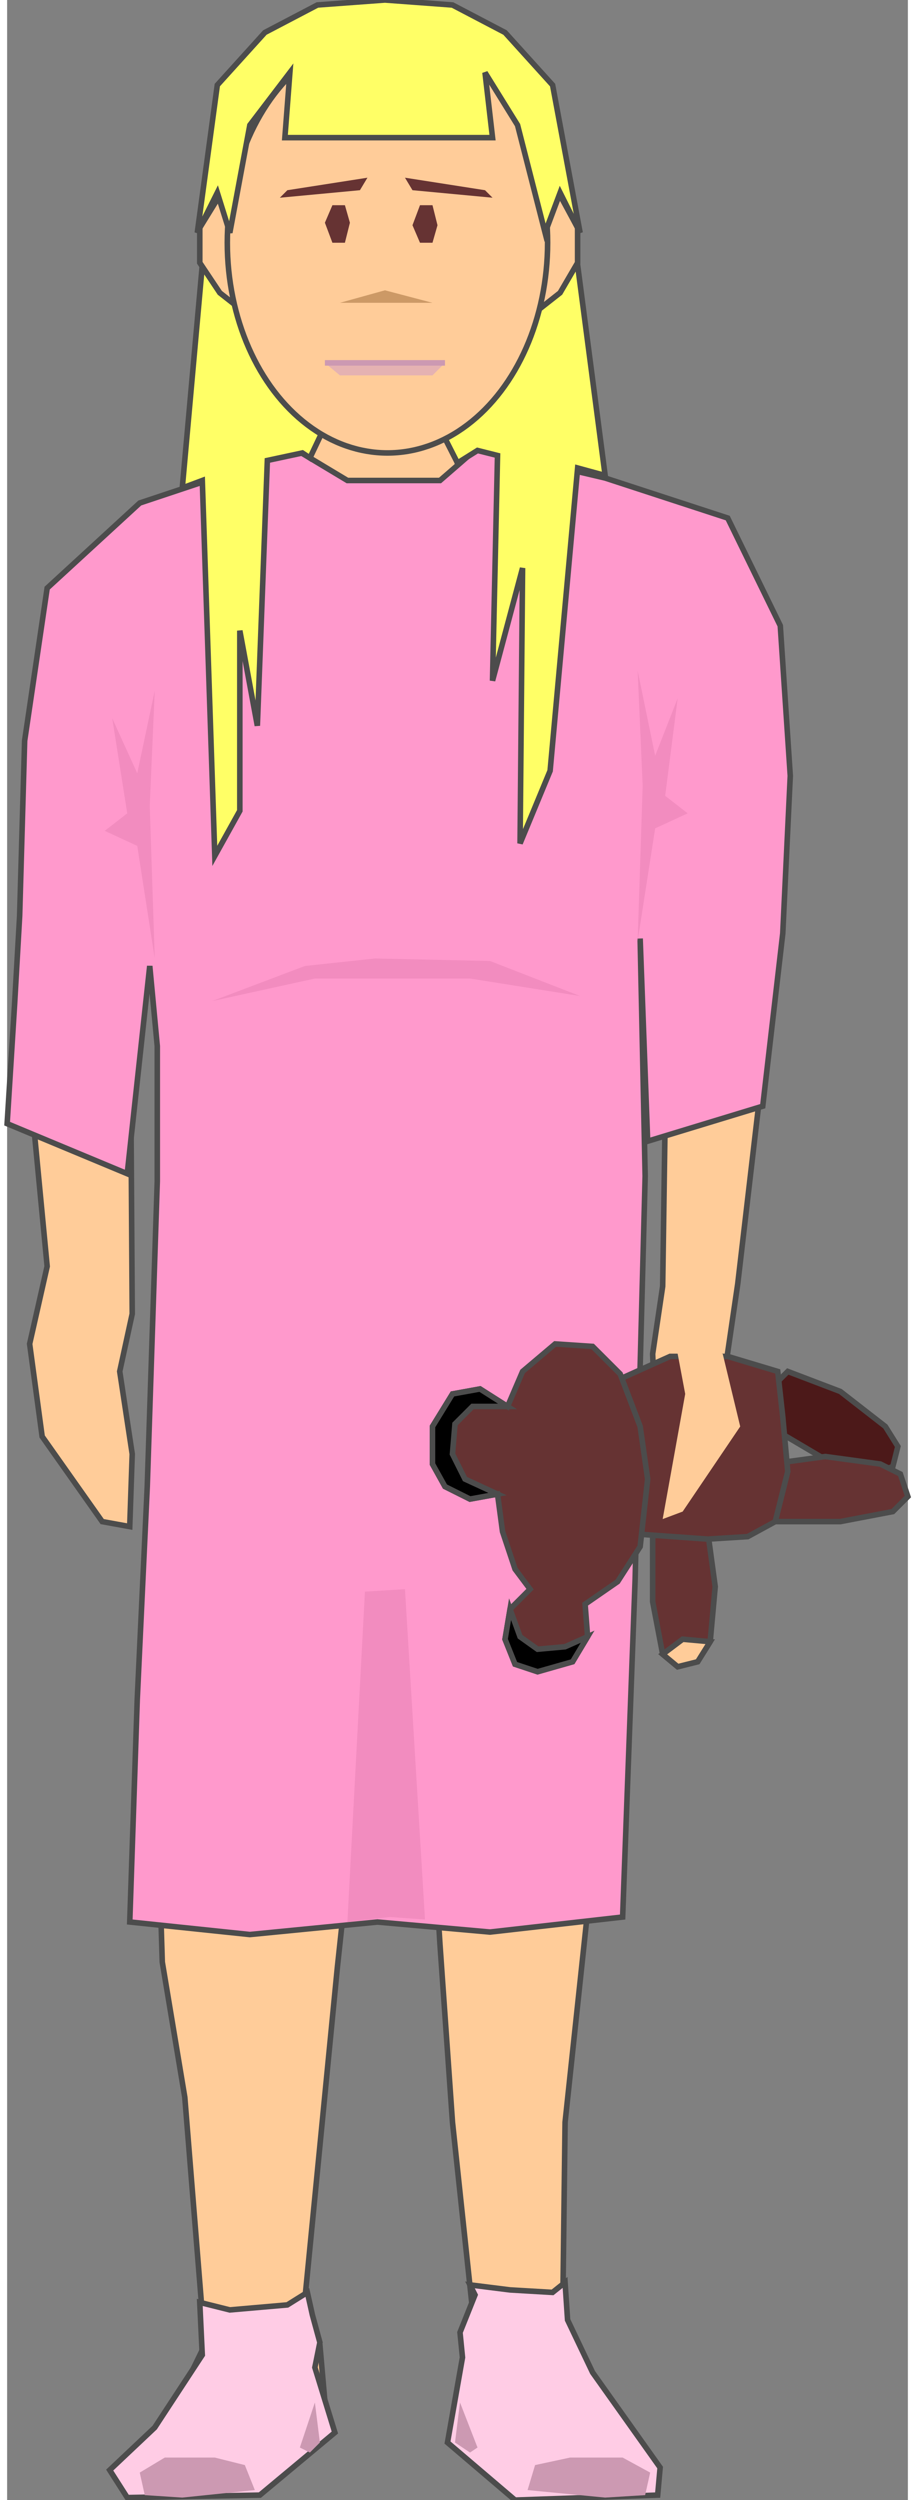 <svg version="1.1" xmlns="http://www.w3.org/2000/svg" xmlns:xlink="http://www.w3.org/1999/xlink" width="41px" height="112px" viewBox="0 0 40.543 112.5" xml:space="preserve" enable-background="new 0 0 40.543 112.5">
<rect x="0" y="0" width="40.543" height="112.5" fill="#808080" stroke="none"/>
<g id="Group_LeftLeg">
	<path d="M26.353,83.896l1.099-10.983   c-3.011-0.153-6.027-0.272-9.035-0.229l0.279,2.092L19.483,87.5l0.563,7.996l0.901,8.445l-0.563,4.393l0.338,1.238l3.041,2.703   h5.292v-1.352l-2.814-3.829l-1.238-2.702l0.111-8.896L26.353,83.896z" fill="#FFCC99" stroke="#4C4C4C" stroke-width="0.25" />
</g>
<g id="Group_RightLeg">
	<path d="M6.646,77.252l0.338,11.036l1.013,6.081l0.901,11.148   l-1.915,3.941l-1.802,1.689l0.563,1.014l5.743-0.563l2.928-2.253l-0.337-3.829l-0.789-0.9l1.577-16.104l1.7-15.772   c-3.353,0.128-6.687,0.497-9.979,1.266L6.646,77.252z" fill="#FFCC99" stroke="#4C4C4C" stroke-width="0.25" />
</g>
<g id="Group_LeftArm">
	<path d="M34.235,27.815l-2.364-4.279l-0.755-0.265   c-1.209,5.215-2.048,10.369-2.037,15.703l0.202-2.037l0.563-5.856l0.112,9.009l-0.337,10.135l-0.113,7.658l-0.451,3.041   l0.113,2.702l0.338,4.729l0.9-0.338l1.803-5.631l0.676-4.617l1.463-12.5l0.563-11.711L34.235,27.815z" fill="#FFCC99" stroke="#4C4C4C" stroke-width="0.25" />
</g>
<g id="Group_Neck">
	<path d="M23.313,21.667l-2.928-0.271l-0.563-2.59h-5.406l-1.238,2.252   l-2.579,0.621C14.34,25.23,19.682,26.332,23.313,21.667z" fill="#FFCC99" stroke="#4C4C4C" stroke-width="0.25" />
</g>
<g id="Group_RightArm">
	<path d="M2.929,25.788L1.24,34.122l-0.676,9.91l1.239,12.951l-0.789,3.49   l0.563,4.167l2.703,3.829l1.239,0.225l0.112-3.266l-0.563-3.716l0.563-2.591L5.52,41.554l0.283-8.017   c-0.209-3.135-0.471-6.269-0.762-9.404L2.929,25.788z" fill="#FFCC99" stroke="#4C4C4C" stroke-width="0.25" />
</g>
<g id="Group_Shoes">
	<path d="M5.407,112.387l5.968-0.111l3.378-2.816l-0.901-2.928l0.226-1.126   l-0.338-1.239l-0.226-1.013l-0.901,0.563l-2.59,0.225l-1.352-0.338l0.113,2.365l-2.14,3.266l-2.027,1.914L5.407,112.387z" fill="#FFCCE5" stroke="#4C4C4C" stroke-width="0.25" />
	<path d="M29.281,112.275l-6.42,0.225l-3.04-2.59l0.675-3.829l-0.112-1.126   l0.676-1.689l-0.227-0.45l1.803,0.226l1.914,0.112l0.563-0.45l0.113,1.689l1.126,2.364l3.04,4.279L29.281,112.275z" fill="#FFCCE5" stroke="#4C4C4C" stroke-width="0.25" />
	<path d="M11.15,112.049l-0.45-1.125l-1.352-0.338H7.096l-1.126,0.676l0.225,1.014l1.689,0.111L11.15,112.049   z" fill="#CC99B2" />
	<path d="M13.627,110.36l0.451-0.45l-0.226-1.803l-0.675,2.027L13.627,110.36z" fill="#CC99B2" />
	<path d="M23.425,112.049l0.338-1.125l1.577-0.338h2.364l1.239,0.676l-0.226,1.014l-1.802,0.111   L23.425,112.049z" fill="#CC99B2" />
	<path d="M20.834,110.36l-0.675-0.45l0.225-1.803l0.788,2.027L20.834,110.36z" fill="#CC99B2" />
</g>
<g id="Group_Dress">
	<path d="M0.001,50.563l0.338-5.405l0.225-3.941l0.225-7.883l1.014-6.87   l4.167-3.829l7.095-2.365l2.252,1.352h4.167l1.688-1.464l5.744,1.352l5.518,1.802l2.365,4.842l0.45,6.756l-0.338,7.095   l-0.901,7.771l-5.18,1.577l-0.338-9.122l0.226,10.698l-0.226,8.559l-0.225,9.572l-0.563,15.203l-5.969,0.676l-5.067-0.451   l-5.743,0.563L5.52,86.486l0.338-10.022l0.45-9.571l0.451-13.739v-6.081L6.42,43.468l-1.014,9.347L0.001,50.563z" fill="#FF99CC" stroke="#4C4C4C" stroke-width="0.25" />
	<path d="M13.402,43.468l3.153-0.338l5.18,0.113l4.054,1.577l-4.955-0.788h-3.04h-3.941l-4.617,1.013   L13.402,43.468z" fill="#F28CBF" />
	<path d="M15.316,86.486l0.789-14.865l1.802-0.111l0.901,14.864l-1.577-0.112L15.316,86.486z" fill="#F28CBF" />
	<path d="M29.168,37.275l-0.788,5.067l0.226-6.982l-0.226-5.18l0.788,3.829l1.014-2.59l-0.563,4.392   l1.013,0.788L29.168,37.275z" fill="#F28CBF" />
	<path d="M5.857,38.063l0.788,5.067L6.42,36.261l0.225-5.18l-0.788,3.716L4.731,32.32l0.676,4.279   l-1.014,0.788L5.857,38.063z" fill="#F28CBF" />
</g>
<g id="Group_HairBack">
	<path d="M8.785,11.937L7.884,21.959l0.901-0.338l0.563,16.892l1.126-2.027   v-8.108l0.789,4.279l0.45-11.937l1.577-0.338l0.338,0.225l3.153-6.644l3.491,6.87l0.9-0.563l0.901,0.226L21.848,30.63l1.352-5.067   l-0.112,12.388l1.352-3.266l1.239-13.626l1.238,0.338l-1.238-9.459H8.785z" fill="#FFFF66" stroke="#4C4C4C" stroke-width="0.25" />
</g>
<g id="Group_Face">
	<path d="M23.313,14.415H11.15l-1.577-1.239l-0.901-1.352v-1.577   l0.901-1.464h15.315l0.789,1.464v1.577l-0.789,1.352L23.313,14.415z" fill="#FFCC99" stroke="#4C4C4C" stroke-width="0.25" />
	<ellipse cx="17.119" cy="10.923" rx="7.208" ry="9.459" fill="#FFCC99" stroke="#4C4C4C" stroke-width="0.25" />
	<path d="M17.006,13.063l2.14,0.563h-4.167L17.006,13.063z" fill="#CC9966" />
	<path d="M14.979,16.892l-0.676-0.563h5.405l-0.563,0.563H14.979z" fill="#E5B2B2" />
	<path d="M14.303,16.329h5.405" fill="none" stroke="#CC99B2" stroke-width="0.25" />
	<path d="M18.583,10.923h0.563l0.225-0.788l-0.225-0.901h-0.563l-0.338,0.901L18.583,10.923z" fill="#663333" />
	<path d="M14.641,10.923h0.563l0.225-0.901l-0.225-0.788h-0.563l-0.338,0.788L14.641,10.923z" fill="#663333" />
	<path d="M12.614,8.559l3.604-0.563L15.88,8.559l-3.604,0.338L12.614,8.559z" fill="#663333" />
	<path d="M21.51,8.559l-3.603-0.563l0.338,0.563l3.603,0.338L21.51,8.559z" fill="#663333" />
</g>
<g id="Group_Teddy">
	<path d="M29.055,69.145v2.928l0.451,2.365L30.182,75l0.9-0.225   l0.563-0.901l0.226-2.478l-0.338-2.478l-1.127-0.338L29.055,69.145z" fill="#663333" stroke="#4C4C4C" stroke-width="0.25" />
	<path d="M34.123,64.076l2.478,1.465l2.364,0.787l0.901-0.338l0.226-0.9   l-0.563-0.9l-2.026-1.576l-2.365-0.901L34.348,62.5L34.123,64.076z" fill="#4C1919" stroke="#4C4C4C" stroke-width="0.25" />
	<path d="M34.573,68.469h2.929l2.364-0.451l0.676-0.676l-0.338-1.014   l-0.901-0.449l-2.477-0.338l-2.479,0.338l-0.338,1.125L34.573,68.469z" fill="#663333" stroke="#4C4C4C" stroke-width="0.25" />
	<path d="M31.533,69.257l1.801-0.112l1.239-0.676l0.563-2.252l-0.226-2.479   l-0.226-2.026l-2.252-0.676h-2.59l-2.252,1.013l-0.901,1.465l1.689,5.518L31.533,69.257z" fill="#663333" stroke="#4C4C4C" stroke-width="0.25" />
	<path d="M23.875,75.225l1.576-0.449l0.676-1.127l-0.112-1.464l1.464-1.013   l1.014-1.577l0.338-3.04l-0.338-2.365l-0.9-2.365l-1.239-1.238l-1.688-0.113l-1.465,1.239l-0.676,1.576L21.285,62.5l-1.239,0.225   l-0.901,1.465v1.689l0.563,1.014l1.125,0.563l1.239-0.225l0.226,1.688l0.563,1.688l0.676,0.902l-0.9,0.9l-0.226,1.352l0.45,1.125   L23.875,75.225z" fill="#663333" stroke="#4C4C4C" stroke-width="0.25" />
	<path d="M30.406,73.762l-0.9,0.676L30.182,75l0.9-0.225l0.563-0.901   L30.406,73.762z" fill="#FFCC99" stroke="#4C4C4C" stroke-width="0.25" />
	<path d="M22.523,63.288L21.285,62.5l-1.239,0.225l-0.901,1.465v1.689l0.563,1.014   l1.125,0.563l1.239-0.225l-1.464-0.676l-0.563-1.127l0.113-1.352l0.788-0.788H22.523z" stroke="#4C4C4C" stroke-width="0.25" />
	<path d="M23.875,75.225l1.576-0.449l0.676-1.127L25.113,74.1l-1.238,0.112l-0.788-0.563   l-0.45-1.238l-0.226,1.352l0.45,1.125L23.875,75.225z" stroke="#4C4C4C" stroke-width="0.25" />
</g>
<g id="Group_TopFinger">
	<path d="M30.182,60.924l0.338,1.801l-1.014,5.631l0.9-0.338l2.59-3.828l-0.787-3.266l-2.479-1.127   L30.182,60.924z" fill="#FFCC99" />
</g>
<g id="Group_HairTop">
	<path d="M10.024,10.473L9.461,8.671L8.56,10.473l0.901-6.645l2.14-2.365   l2.365-1.239L17.006,0l3.041,0.225l2.365,1.239l2.14,2.365l1.238,6.645l-0.9-1.802l-0.676,1.802L22.975,5.63L21.51,3.266   l0.338,2.928h-9.346l0.225-2.928L10.925,5.63L10.024,10.473z" fill="#FFFF66" stroke="#4C4C4C" stroke-width="0.25" />
</g>
</svg>